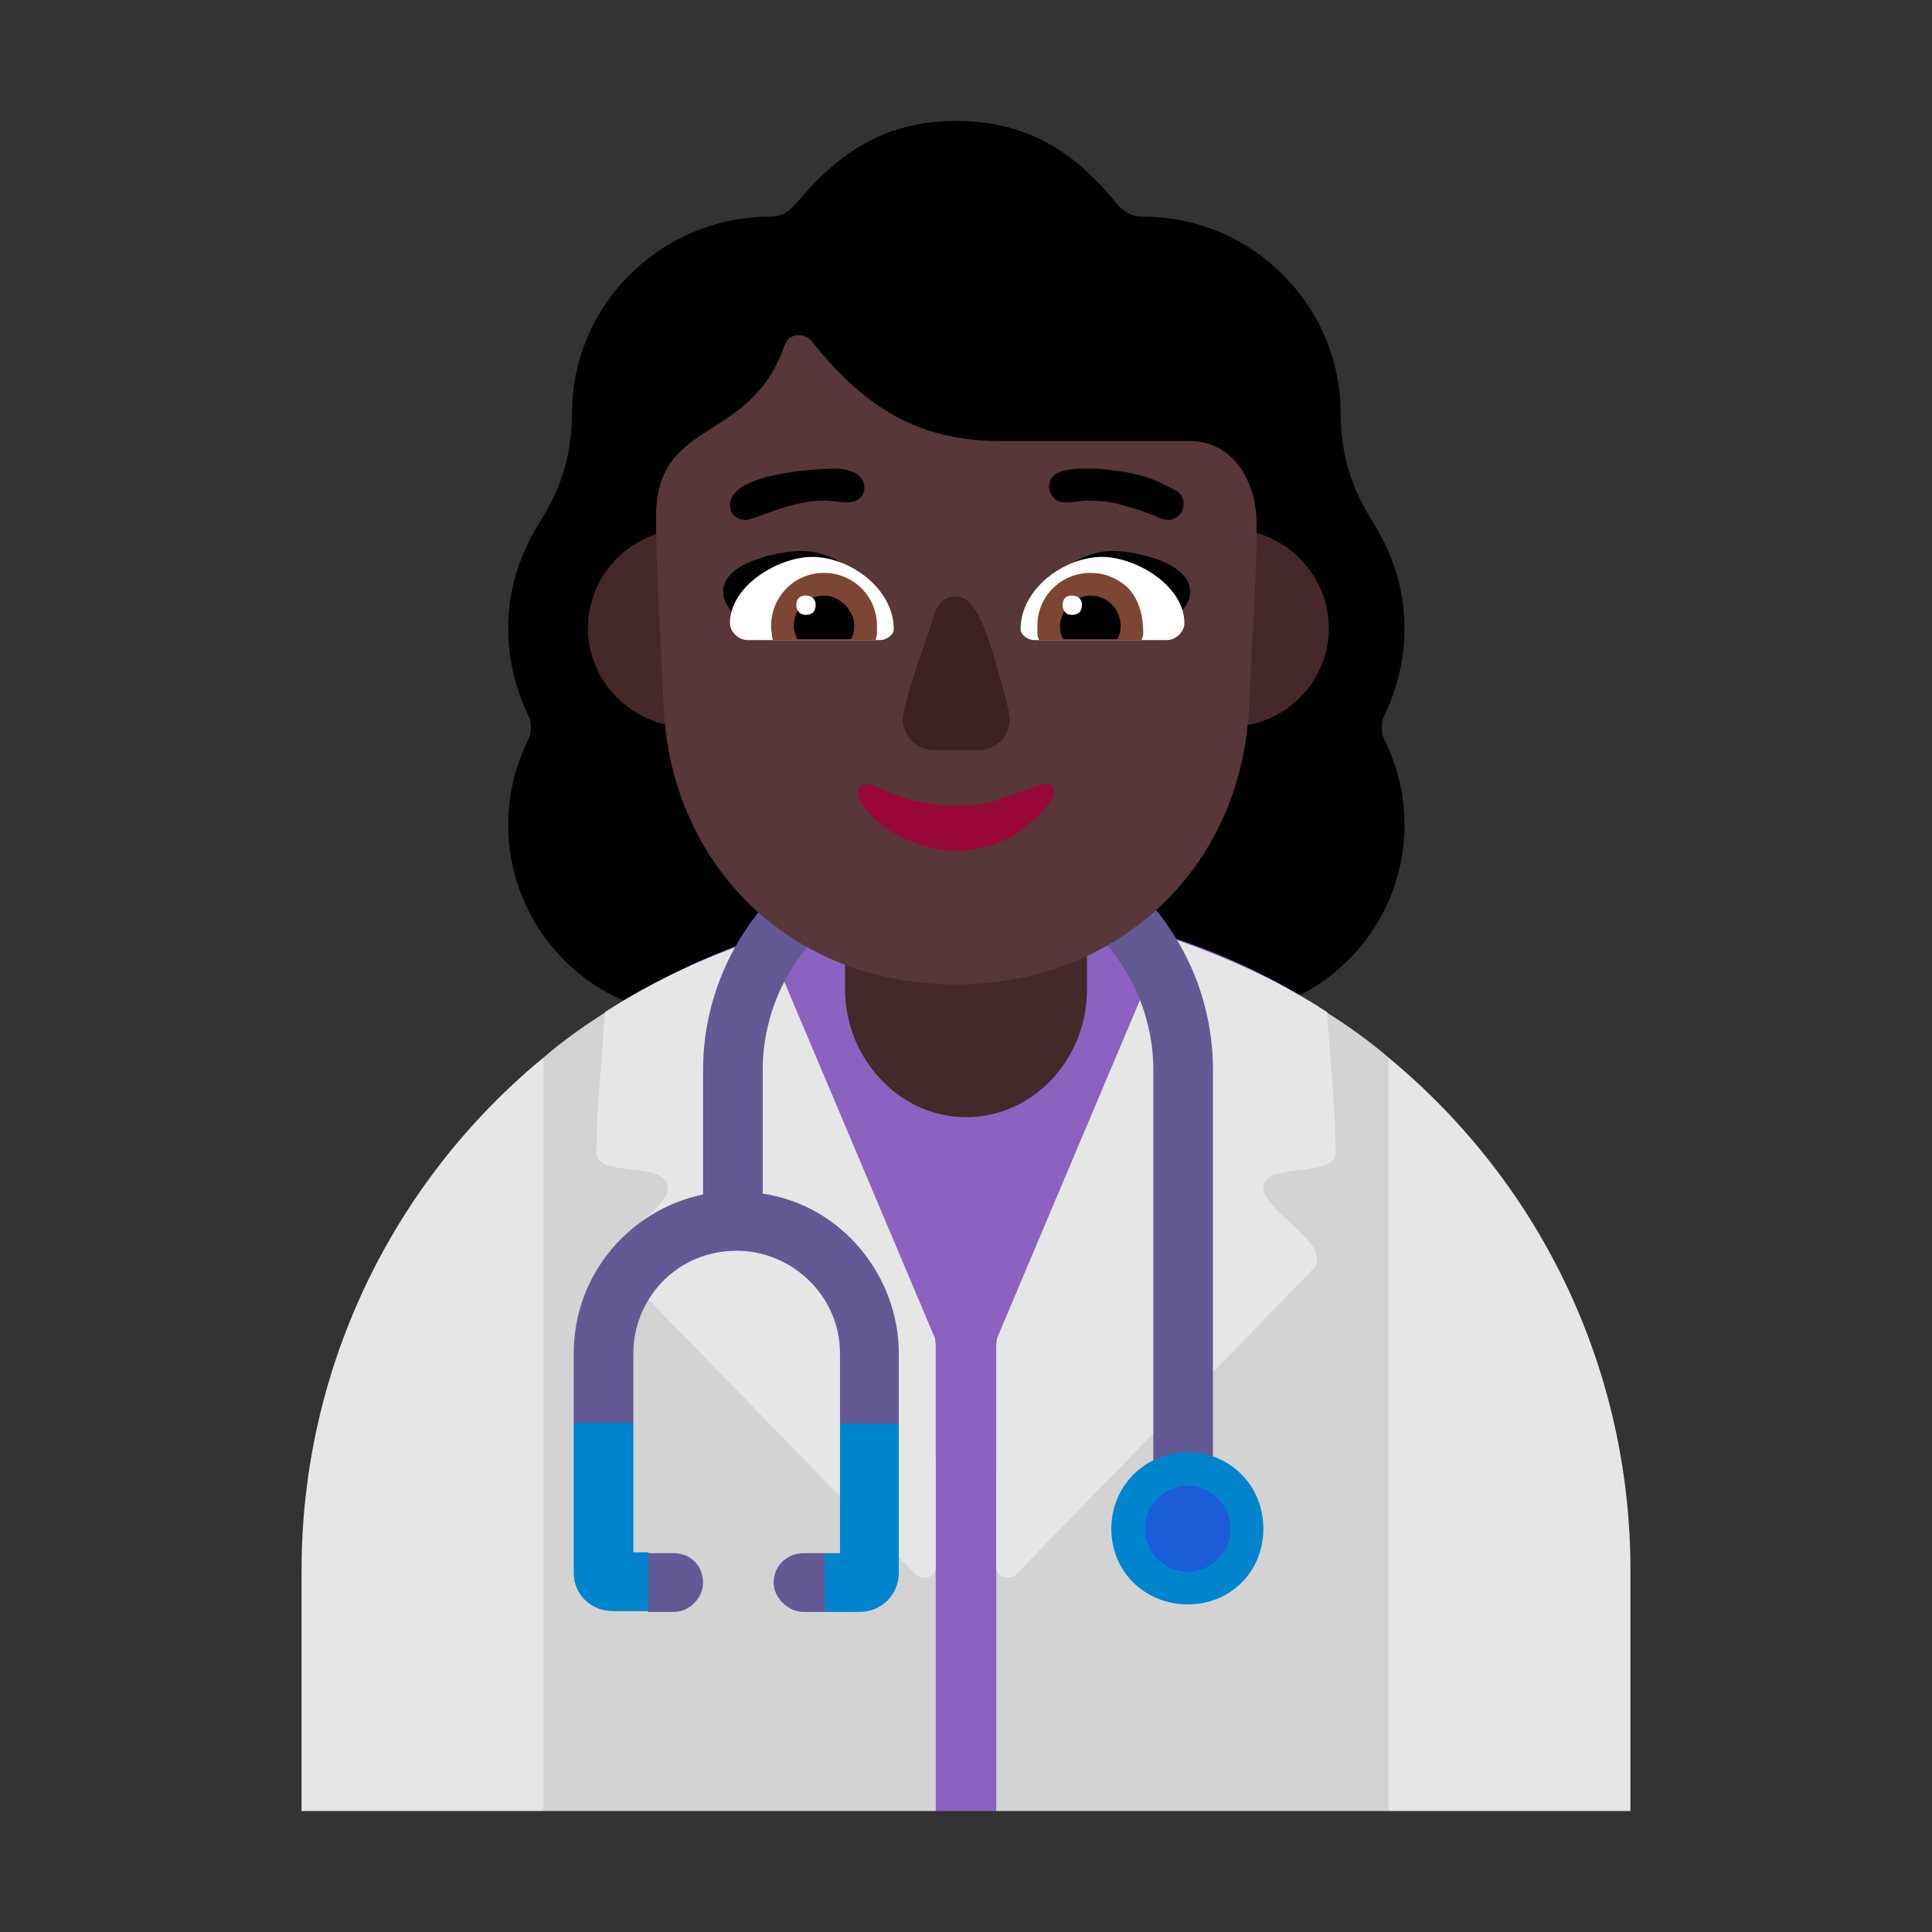 <svg version="1.1" xmlns="http://www.w3.org/2000/svg" viewBox="0 0 2300 2300"><rect x="0" y="0" width="2300" height="2300" fill="#333333" stroke="none"/><g transform="scale(1,-1) translate(-256, -1869)">
		<path d="M1699 659c125 0 229 101 229 228 0 36-8 68-23 100-3 5-4 9-4 16 0 7 1 11 4 16 15 33 23 66 23 102 0 47-14 89-39 129-25 39-37 81-37 127 0 127-104 234-235 234-15 0-23 6-32 16-52 64-109 98-191 98-81 0-138-35-190-98-9-10-17-16-32-16-127 0-235-103-235-234 0-46-12-88-37-127-25-40-39-82-39-129 0-36 8-69 23-102 3-5 4-9 4-16 0-7-1-11-4-16-15-32-23-64-23-100 0-124 100-228 229-228l609 0 z" fill="#000000"/>
		<path d="M1909-287l48 287c8 53 24 88 24 144 0 63-16 95-24 155l-48 311c-22 19-47 37-74 54l-286 37c-55 8-91 18-143 18-56 0-88-10-143-18l-286-37c-27-17-52-35-74-54l-48-311c-8-58-24-93-24-155 0-58 17-93 24-144l48-287 467 0 36 36 36-36 467 0 z" fill="#D3D3D3"/>
		<path d="M1442-287l0 407 383 551c-127 81-271 120-419 120-132 0-259-31-375-95l339-566 0-417 72 0 z" fill="#8B62BF"/>
		<path d="M903-287l-288 0 0 287c0 237 106 460 288 610l0-897 z M2197-287l-288 0 0 897c185-153 288-376 288-610l0-287 z M1456-9c-9 0-14 4-14 13l0 264 1 8 202 478c68-23 131-51 191-90 3-56 10-111 10-167 0-32-86-10-86-42 0-24 64-59 64-84 0-5-1-9-4-12l-354-364c-3-3-6-4-10-4 z M1356-9c9 0 14 4 14 13l0 264-1 8-202 478c-68-23-131-51-191-90-3-56-10-111-10-167 0-32 85-8 85-43 0-24-64-55-64-82 0-5 2-10 5-13l354-364c3-3 6-4 10-4 z" fill="#E6E6E6"/>
		<path d="M1238-50l-25 0c-19 0-36 17-36 35 0 19 15 35 36 35l25 0 18-35-18-35 z M1058-50l-31 0 1 1-28 34 28 35 30 0c20 0 35-15 35-35 0-18-16-35-35-35 z M1700 83l0 512c0 167-136 303-303 303-169 0-304-138-304-303l0-148c-87-18-154-95-154-189l0-83 36-31 35 31 0 83c0 64 51 122 123 122 66 0 123-54 123-122l0-84 42-30 28 30 0 84c0 91-67 176-162 190l0 147c0 128 106 232 233 232 129 0 232-107 232-232l0-512 71 0 z" fill="#635994"/>
		<path d="M1670-41c51 0 90 39 90 90 0 51-39 91-90 91-51 0-91-40-91-91 0-51 40-90 91-90 z M1279-50c26 0 47 20 47 47l0 177-70 0 0-154-18 0 0-70 41 0 z M1028-49l0 70-18 0 0 154-71 0 0-178c0-27 21-46 47-46l42 0 z" fill="#0084CE"/>
		<path d="M1670-2c29 0 51 24 51 51 0 27-22 51-51 51-29 0-51-24-51-51 0-27 22-51 51-51 z" fill="#1C5CD7"/>
		<path d="M1721 1004c64 0 117 53 117 117 0 65-54 118-117 118-63 0-117-52-117-118 0-64 53-117 117-117 z M1073 1004c64 0 117 53 117 117 0 66-54 118-117 118-63 0-117-52-117-118 0-64 53-117 117-117 z" fill="#452829"/>
		<path d="M1406 539c80 0 144 69 144 152l0 100-288 0 0-100c0-81 64-152 144-152 z" fill="#452829"/>
		<path d="M1394 697c192 0 341 138 349 332 3 72 9 144 9 216 0 50-27 99-80 99l-226 0c-96 0-161 40-223 118-4 5-9 8-16 8-16 0-17-14-22-25-44-103-148-77-148-191 0-75 6-150 9-225 8-189 150-332 348-332 z" fill="#573739"/>
		<path d="M1629 1111c-48 18-93 28-141 44 21 30 53 58 93 58 26 0 92-13 92-49 0-21-30-39-44-53 z M1161 1111c47 17 95 28 142 44-21 30-53 58-93 58-26 0-93-13-93-48 0-24 29-41 44-54 z" fill="#000000"/>
		<path d="M1645 1107l-158 0c-7 0-16 6-16 13 0 48 52 86 97 86 40 0 98-34 98-79 0-10-10-20-21-20 z M1304 1107c7 0 16 6 16 13 0 48-52 86-97 86-40 0-98-34-98-79 0-10 10-20 21-20l158 0 z" fill="#FFFFFF"/>
		<path d="M1615 1107l-122 0c-1 3-2 5-2 8l0 9c0 36 29 63 63 63 17 0 32-6 45-18 15-16 18-37 18-54 0-3-1-5-2-8 z M1298 1107c1 3 2 5 2 8l0 9c0 36-29 63-63 63-36 0-63-29-63-63 0-7 1-10 2-17l122 0 z" fill="#7D4533"/>
		<path d="M1586 1108l-64 0c-3 5-4 9-4 16 0 18 17 36 36 36 19 0 36-15 36-36 0-6-1-11-4-16 z M1269 1108c3 5 4 10 4 16 0 18-17 36-36 36-19 0-36-15-36-36 0-4 1-9 4-16l64 0 z" fill="#000000"/>
		<path d="M1532 1137c8 0 12 4 12 12 0 7-5 11-12 11-7 0-11-4-11-11 0-7 4-12 11-12 z M1215 1137c8 0 12 4 12 12 0 7-5 11-12 11-7 0-11-4-11-11 0-7 4-12 11-12 z" fill="#FFFFFF"/>
		<path d="M1394 856c23 0 45 6 66 17 21 12 51 41 51 52 0 7-4 11-11 11l-2 0c-63-21-59-26-104-26-38 0-68 9-100 25l-5 1c-7 0-12-4-12-11l2-6c16-38 75-63 115-63 z" fill="#990839"/>
		<path d="M1421 976c21 0 37 17 37 36 0 6-2 15-5 27-17 58-30 120-59 120-12 0-20-6-25-19-8-28-38-105-38-128 0-19 16-36 37-36l53 0 z" fill="#3D2123"/>
		<path d="M1646 1250c5 0 10 2 14 6 3 3 5 8 5 13 0 7-3 13-9 16l-1-1 0 1-1 0 1 1c-2 1-4 1-5 2l-6 3c-13 7-28 12-43 15-16 3-32 5-47 5l-14 0c-6 0-11-1-16-2-5-1-10-3-13-6-4-3-6-8-6-13 0-5 2-10 5-13 3-4 8-6 13-6 5 0 11 0 16 1 5 1 10 1 15 1 10 0 20-1 30-3l28-8 21-8c6-3 10-4 13-4 z M1144 1250c10 0 52 23 92 23 11 0 19-2 30-2 9 0 19 6 19 17 0 17-18 23-34 23-35 0-126-8-126-43 0-11 8-18 19-18 z" fill="#000000"/>
	</g></svg>
